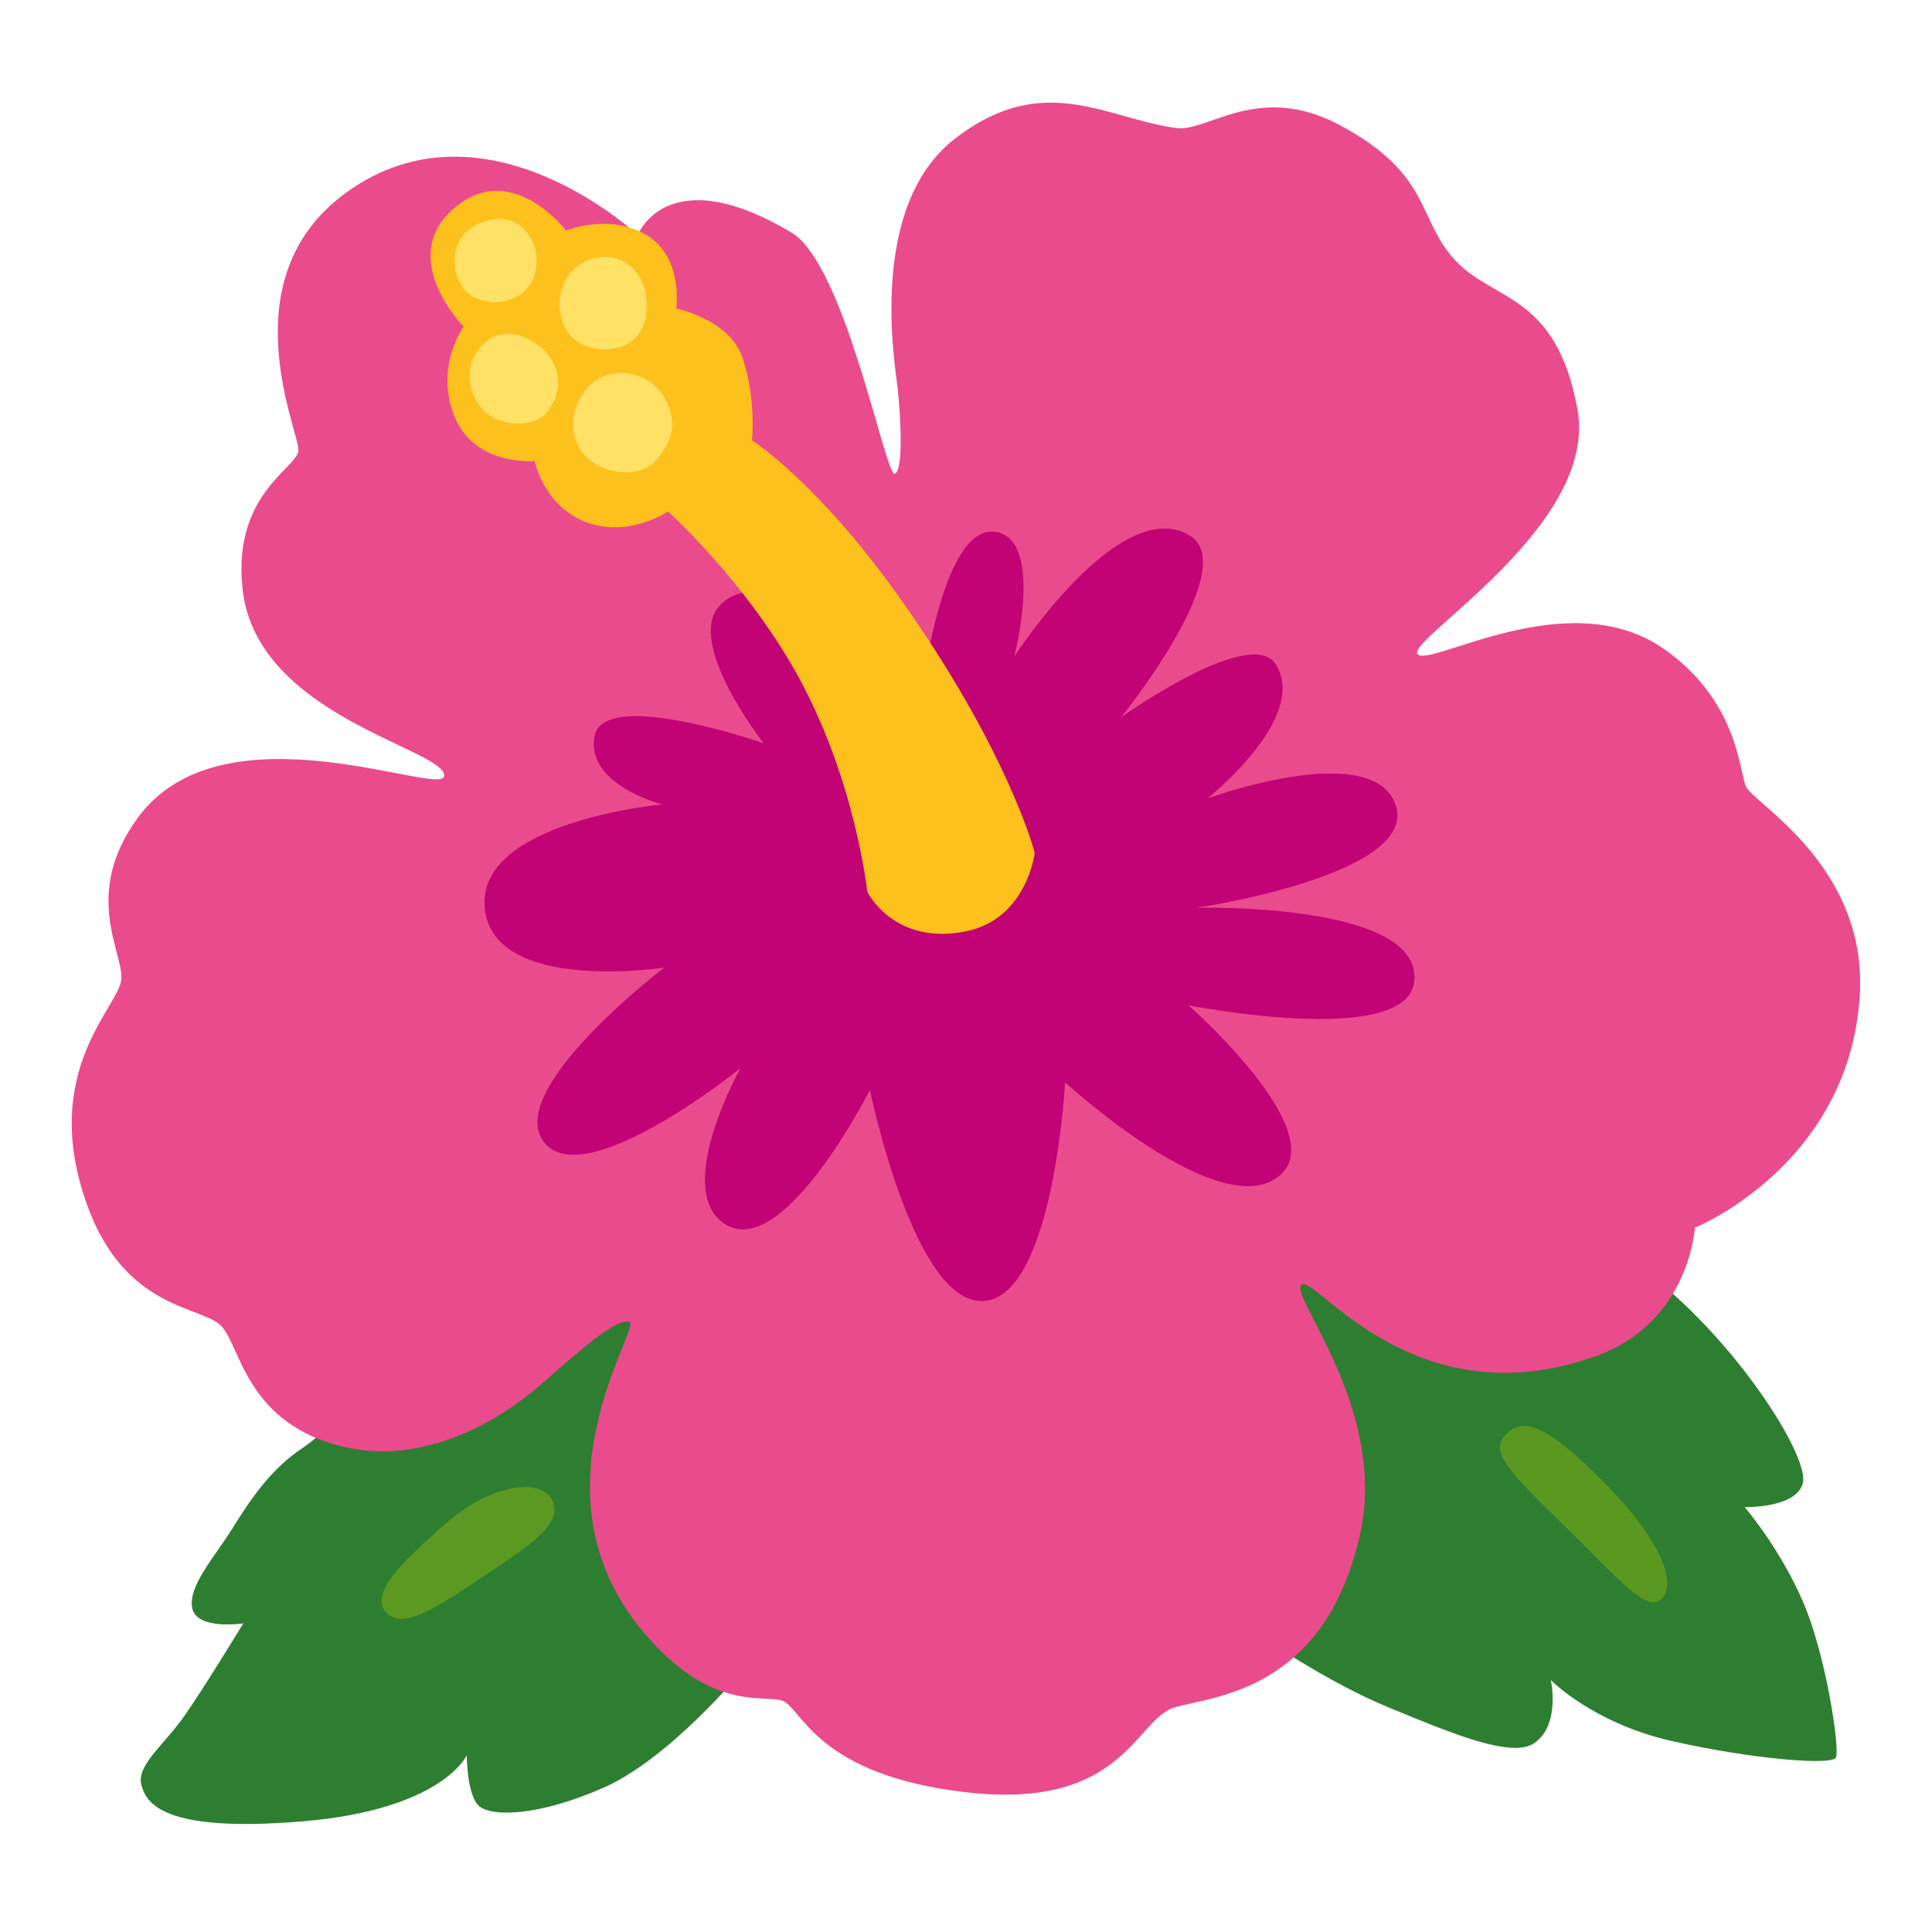 <svg width="256px" height="256px" viewBox="0 0 100 99.999" version="1.1" xmlns="http://www.w3.org/2000/svg" xmlns:svg="http://www.w3.org/2000/svg">
    <defs>
        <rect
                x="7.311"
                y="7.019"
                width="364.573"
                height="363.369"/>
    </defs>
    <g transform="matrix(0.763,0,0,0.763,0.964,1.333)">
        <path style="fill:#2e7e31" d="m 49.02,111.67 c 0,0 -4.87,5.89 -9.35,7.86 -4.48,1.96 -7.54,1.96 -8.41,1.26 -0.86,-0.71 -0.86,-3.46 -0.86,-3.46 0,0 -1.65,3.69 -11.16,4.48 -9.51,0.79 -10.61,-1.26 -10.92,-2.51 -0.31,-1.26 1.49,-2.67 2.75,-4.4 1.26,-1.73 4.17,-6.52 4.17,-6.52 0,0 -3.14,0.47 -3.46,-1.02 -0.31,-1.49 1.49,-3.46 2.67,-5.34 1.18,-1.89 2.59,-4.09 4.87,-5.58 2.28,-1.49 22.11,-20.01 22.11,-20.01 l 11.7,7.55 z"/>
        <path style="fill:#5b9922" d="m 25.01,107.71 c 1.21,1.17 3.77,-0.71 6.83,-2.73 3.06,-2.02 5.19,-3.5 4.32,-5.03 -0.87,-1.53 -4.37,-0.93 -7.43,1.86 -2.64,2.39 -5.09,4.59 -3.72,5.9 z"/>
        <path style="fill:#2e7e31" d="m 84.23,109.21 c 0,0 4.41,3.1 8.73,4.88 4.32,1.78 8.34,3.46 9.86,2.41 1.8,-1.25 1.12,-4.28 1.12,-4.28 0,0 2.82,2.91 8.17,4.13 5.35,1.22 10.89,1.69 11.17,1.13 0.28,-0.56 -0.66,-6.95 -2.25,-10.61 -1.59,-3.66 -3.94,-6.38 -3.94,-6.38 0,0 3.47,0.09 3.94,-1.6 0.47,-1.69 -3.92,-8.72 -9.33,-13.32 -4.47,-3.8 -17.81,-7.06 -17.81,-7.06 l -13.24,5.07 z"/>
        <path style="fill:#5a9821" d="m 100.78,95.69 c -0.93,1.06 0.37,2.48 4.1,6.09 3.73,3.6 5.53,5.96 6.58,4.91 1.06,-1.06 -0.06,-4.04 -4.1,-8.07 -4.04,-4.03 -5.45,-4.21 -6.58,-2.93 z"/>
        <path style="fill:#ea4b8d" d="m 94.9,42.63 c -0.84,-0.93 12.29,-8.72 10.85,-16.59 -1.43,-7.87 -5.64,-7.3 -8.27,-10.1 -2.63,-2.8 -1.57,-5.81 -7.8,-9.17 -5.56,-3 -9.01,0.46 -11.14,0.17 -4.78,-0.65 -9.01,-3.91 -15,0.7 -5.99,4.61 -4.08,15.38 -3.91,16.94 0.17,1.56 0.44,5.53 -0.19,5.81 C 58.81,30.67 56.09,16.21 52.43,14.03 43.97,8.99 42,14.2 42,14.2 c 0,0 -10.36,-9.72 -19.78,-2.88 -8.1,5.88 -3.1,16.36 -3.24,17.53 -0.14,1.17 -4.53,2.99 -3.78,9.44 1,8.58 13.73,10.76 13.67,12.59 -0.05,1.53 -14.99,-5.07 -20.78,2.84 -3.77,5.14 -1.02,9.06 -1.12,10.94 -0.11,1.88 -5.6,6.21 -2.33,15.32 2.62,7.28 7.92,6.83 9.16,8.28 1.24,1.45 1.69,6.19 7.52,7.95 5.83,1.76 11.26,-1.57 14.03,-3.97 2.77,-2.4 4.99,-4.45 6.04,-4.33 1.1,0.13 -7.19,11.46 1.08,21.16 4.49,5.26 7.91,4.14 9.29,4.54 1.38,0.4 2.23,5.12 12.75,6.25 10.52,1.13 11.26,-5.05 13.95,-5.8 2.69,-0.75 10.06,-1.11 12.5,-11.54 2.03,-8.63 -4.85,-16.4 -3.93,-17.12 0.91,-0.72 7.56,9.21 19.88,4.88 6.46,-2.27 6.8,-8.74 6.8,-8.74 0,0 10.37,-4.19 11.18,-15.6 0.64,-8.91 -7.26,-13.22 -7.72,-14.34 -0.46,-1.12 -0.58,-5.9 -5.65,-9.39 -6.46,-4.41 -15.79,1.35 -16.62,0.42 z"/>
        <path style="fill:#c10375" d="m 67.54,42.8 c 0,0 7.14,-11.08 11.9,-8.22 3.58,2.15 -4.65,12.33 -4.65,12.33 0,0 8.79,-6.27 10.49,-3.59 2.29,3.61 -4.64,9.1 -4.64,9.1 0,0 10.88,-3.98 12.7,0.25 2.09,4.87 -13.41,7.16 -13.41,7.16 0,0 15.39,-0.39 14.74,5.03 -0.54,4.51 -15.31,1.59 -15.31,1.59 0,0 9.53,8.37 6.3,11.44 -3.89,3.7 -14.67,-6.22 -14.67,-6.22 0,0 -0.76,14.26 -5.39,14.83 -4.81,0.59 -7.85,-14.31 -7.85,-14.31 0,0 -5.95,11.78 -9.91,9.05 -3.44,-2.38 1.13,-10.53 1.13,-10.53 0,0 -10.58,8.56 -13.33,5.02 -2.75,-3.54 8.16,-11.84 8.16,-11.84 0,0 -11.61,1.8 -12.18,-4.04 -0.57,-5.88 12.04,-7.03 12.04,-7.03 0,0 -5.21,-1.32 -4.59,-4.63 0.62,-3.31 11.48,0.49 11.48,0.49 0,0 -5.39,-6.84 -2.97,-9.37 3.89,-4.08 13.53,7.1 13.53,7.1 0,0 1.35,-12.97 5.3,-12.05 3.13,0.72 1.13,8.44 1.13,8.44 z"/>
        <path style="fill:#fdc11e" d="m 49.75,28.12 c 0,0 4.38,2.8 9.85,10.45 7.56,10.58 9.33,17.54 9.33,17.54 0,0 -0.52,4.45 -4.62,5.31 -4.92,1.03 -6.74,-2.67 -6.74,-2.67 0,0 -0.81,-7.8 -4.93,-15.05 -3.54,-6.22 -8.59,-10.75 -8.59,-10.75 0,0 -2.68,1.82 -5.56,0.72 -2.88,-1.1 -3.48,-4.14 -3.48,-4.14 0,0 -4.04,0.37 -5.43,-3 -1.39,-3.37 0.61,-6.12 0.61,-6.12 0,0 -4.9,-4.96 -0.23,-8.36 3.71,-2.69 7.18,1.85 7.18,1.85 0,0 2.86,-1.21 5.42,0.28 2.56,1.49 2.05,5 2.05,5 0,0 3.64,0.74 4.51,3.37 0.92,2.77 0.63,5.57 0.63,5.57 z"/>
        <path style="fill:#fee165" d="m 38.28,24.96 c -1.32,1.95 -0.65,4.44 1.71,5.14 2.36,0.7 3.53,-0.57 4.15,-2.06 0.62,-1.49 -0.33,-3.4 -1.62,-4.07 -1.29,-0.67 -3.12,-0.67 -4.24,0.99 z"/>
        <path style="fill:#fee165" d="m 35.13,21.59 c -1.45,-1.02 -3.11,-0.98 -4.1,0.62 -0.99,1.6 -0.12,3.64 1.05,4.3 1.17,0.67 3.11,0.79 3.97,-0.56 1.06,-1.67 0.49,-3.37 -0.92,-4.36 z"/>
        <path style="fill:#fee165" d="m 31.19,13.43 c -2.23,1 -1.96,4.08 -0.35,4.95 1.61,0.87 4.07,0.2 4.28,-2.12 0.17,-2 -1.44,-3.94 -3.93,-2.83 z"/>
        <path style="fill:#fee165" d="m 38.32,16.05 c -1.92,1 -2.01,3.65 -0.92,4.93 1.33,1.55 5.04,1.42 5.2,-1.65 0.16,-3.07 -2.23,-4.34 -4.28,-3.28 z"/>
    </g>
</svg>